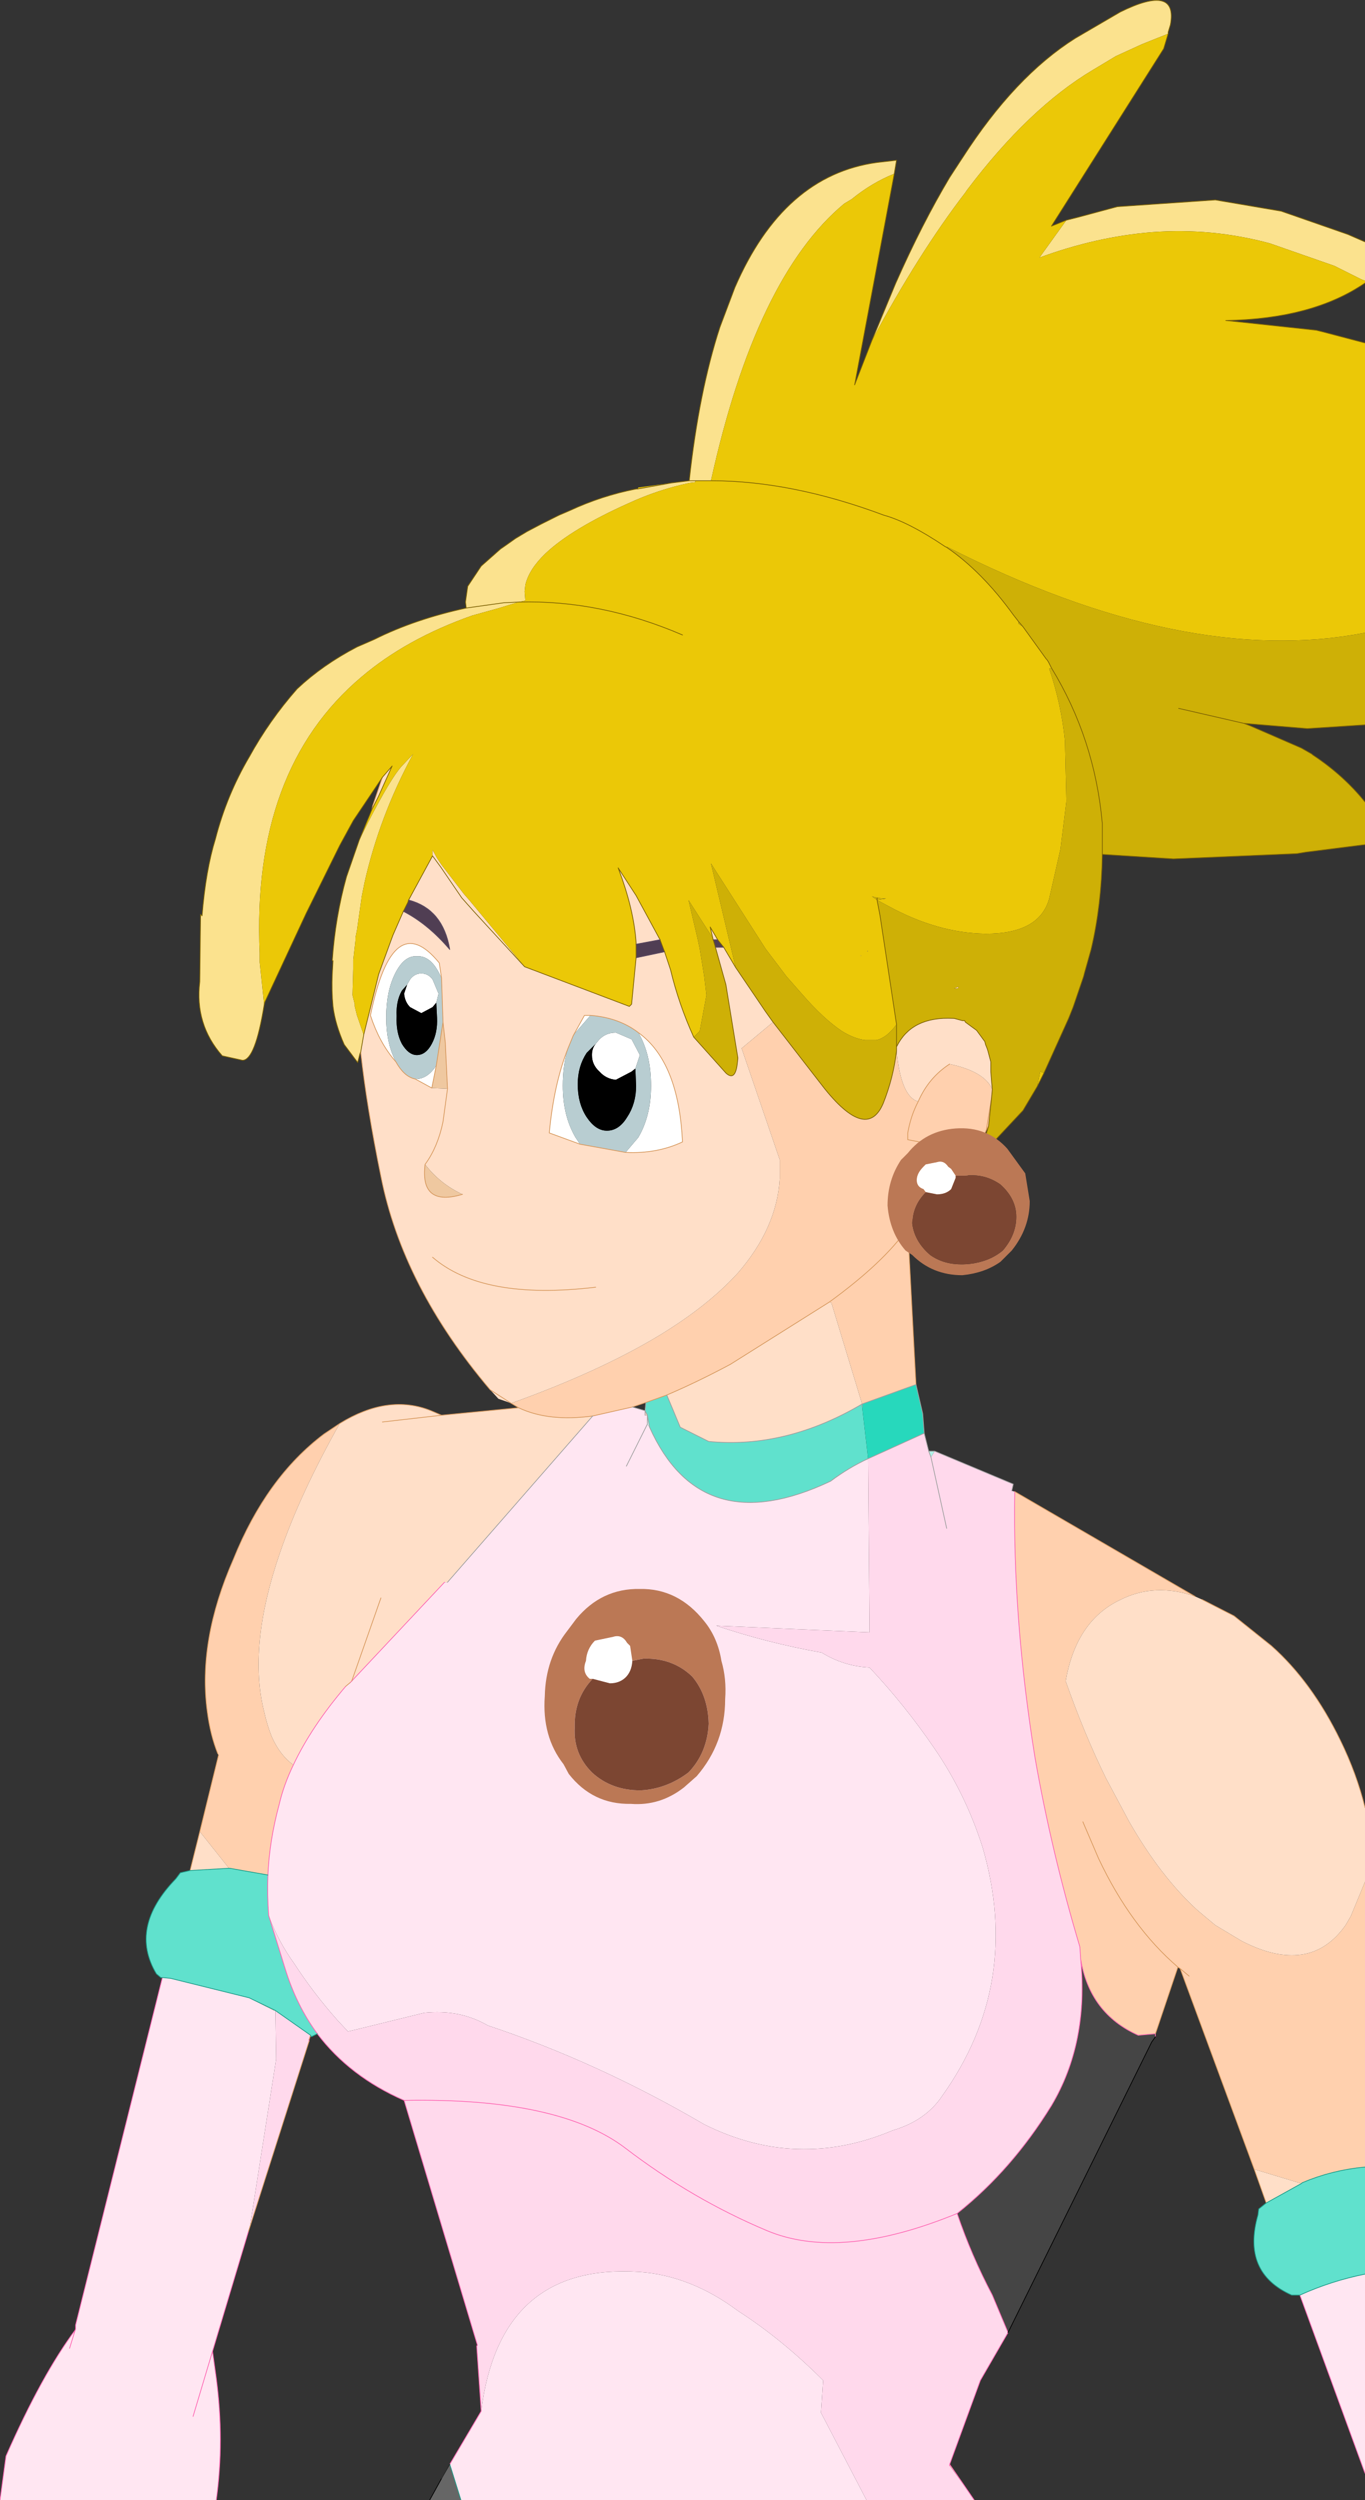 <?xml version="1.0" encoding="UTF-8" standalone="no"?>
<svg xmlns:xlink="http://www.w3.org/1999/xlink" height="166.95px" width="91.2px" xmlns="http://www.w3.org/2000/svg">
  <rect width="100%" height="100%" fill="#333333" stroke="none"/>
  <g transform="matrix(1, 0, 0, 1, -43.3, 121.3)">
    <path d="M61.2 3.9 Q61.3 1.6 61.95 -0.8 62.25 -2.1 62.9 -3.45 64.1 -6.0 66.4 -8.7 L66.7 -8.95 66.8 -9.05 73.0 -15.65 73.2 -15.65 82.9 -26.75 85.55 -27.35 86.4 -27.1 86.4 -26.8 86.55 -26.8 86.55 -26.2 86.7 -26.0 Q90.15 -18.3 98.8 -22.4 100.0 -23.3 101.3 -23.9 L101.4 -12.3 91.15 -12.75 Q94.55 -11.6 98.2 -10.95 99.65 -10.05 101.4 -9.95 103.75 -7.45 105.7 -4.6 107.8 -1.55 108.95 2.05 111.6 11.15 106.25 18.65 105.15 20.3 102.95 20.95 96.55 23.65 90.35 20.55 83.25 16.4 75.9 13.95 74.0 12.85 71.65 13.1 L66.55 14.35 65.85 13.6 Q64.25 11.8 62.95 9.8 61.9 8.35 61.25 6.6 61.15 5.25 61.2 3.9 M134.5 30.55 L134.5 43.85 130.15 31.95 Q132.25 31.0 134.5 30.55 M101.2 45.65 L74.1 45.65 73.35 43.25 75.45 39.7 Q76.7 29.8 86.0 30.4 89.45 30.65 92.6 33.0 95.55 34.9 98.3 37.65 L98.15 39.8 101.2 45.65 M59.9 27.7 L57.5 35.7 57.75 37.5 Q58.3 41.65 57.75 45.65 L43.3 45.65 43.7 42.7 Q46.1 37.25 48.35 34.25 L48.35 34.2 48.35 34.15 48.35 34.1 48.35 34.05 48.35 34.0 48.35 33.95 54.15 10.75 54.2 10.75 54.7 10.8 59.95 12.1 61.6 12.95 61.7 12.95 61.75 16.2 60.0 27.35 59.9 27.7 M85.15 -23.4 L86.55 -26.2 85.15 -23.4 M56.2 40.05 L57.5 35.7 56.2 40.05 M47.95 35.5 L48.35 34.2 47.95 35.5" fill="#ffe6f2" fill-rule="evenodd" stroke="none"/>
    <path d="M57.85 -4.2 Q57.35 -5.45 57.15 -7.0 56.5 -11.75 58.9 -17.2 61.1 -22.65 64.95 -25.55 L66.0 -26.25 Q63.35 -21.55 62.0 -17.6 59.85 -11.35 60.95 -7.0 61.15 -6.1 61.45 -5.35 62.0 -4.1 62.9 -3.45 62.25 -2.1 61.95 -0.8 61.3 1.6 61.2 3.9 L58.65 3.45 58.6 3.45 56.65 1.0 57.9 -4.1 57.85 -4.2 M77.95 -27.3 L77.45 -27.6 Q83.3 -29.7 87.3 -32.1 90.6 -34.1 92.6 -36.3 95.2 -39.3 95.4 -42.6 L95.4 -43.85 92.85 -51.3 94.95 -53.05 98.05 -49.05 Q101.15 -44.95 102.3 -47.6 103.0 -49.35 103.2 -51.15 103.5 -48.05 104.65 -47.75 104.15 -46.8 103.95 -45.65 L103.95 -45.2 105.25 -44.95 Q105.9 -44.4 105.8 -42.85 105.9 -44.4 105.25 -44.95 L103.95 -45.2 103.95 -45.65 Q104.15 -46.8 104.65 -47.75 105.35 -49.35 106.75 -50.25 109.1 -49.75 109.6 -48.55 L109.55 -48.0 109.35 -46.1 109.2 -45.85 109.55 -48.0 109.2 -45.85 108.8 -44.9 108.2 -43.3 107.75 -42.4 107.3 -41.7 106.75 -41.1 105.7 -40.45 105.5 -40.35 104.4 -40.05 103.95 -39.3 104.5 -28.85 100.9 -27.55 98.85 -34.3 98.7 -34.35 Q102.35 -37.0 103.95 -39.3 102.35 -37.0 98.7 -34.35 L92.1 -30.2 Q89.85 -29.0 87.85 -28.15 L86.45 -27.65 85.55 -27.35 82.9 -26.75 Q79.95 -26.35 77.95 -27.3 M100.85 -57.5 L100.8 -57.45 100.8 -57.5 100.85 -57.5 M101.25 -57.75 L101.25 -57.8 101.3 -57.8 101.25 -57.75 M107.3 -55.3 L107.05 -55.3 107.3 -55.4 107.35 -55.4 107.3 -55.3 M111.1 -21.7 L123.15 -14.7 Q120.45 -15.65 118.1 -14.45 115.2 -13.05 114.5 -9.05 115.75 -5.5 117.2 -2.55 L118.75 0.35 Q120.85 4.0 123.25 6.2 L123.6 6.5 124.5 7.25 126.25 8.3 Q130.8 10.65 133.2 7.25 L133.55 6.65 134.5 4.35 134.5 23.4 Q132.3 23.6 130.3 24.45 L130.25 24.5 127.1 23.55 122.15 10.15 122.0 10.05 120.5 14.5 119.35 14.6 Q116.1 13.15 115.5 9.5 L115.45 8.7 Q113.55 2.35 112.45 -3.95 110.95 -13.25 111.1 -21.7 M106.75 43.25 L107.75 44.7 106.75 43.35 106.75 43.25 M64.05 14.6 L63.95 14.9 64.05 14.6 M122.75 10.65 L122.15 10.15 122.75 10.65 M115.65 0.35 L116.7 2.8 Q118.85 7.35 122.0 10.05 118.85 7.35 116.7 2.8 L115.65 0.35 M61.7 12.95 L61.6 12.95 61.6 12.9 61.7 12.95" fill="#ffd0ae" fill-rule="evenodd" stroke="none"/>
    <path d="M72.2 -64.15 L72.2 -64.55 72.5 -64.0 72.8 -63.55 74.3 -61.6 74.65 -61.2 78.35 -56.75 74.95 -60.45 74.15 -61.35 72.75 -63.4 72.2 -64.15 72.75 -63.4 74.15 -61.35 74.95 -60.45 78.35 -56.75 85.35 -54.1 85.5 -54.25 85.8 -57.35 87.7 -57.75 88.1 -56.55 Q88.65 -54.25 89.65 -52.05 L91.8 -49.65 Q92.4 -49.1 92.55 -50.2 L92.6 -50.65 91.8 -55.55 91.1 -58.05 91.65 -58.05 92.45 -56.7 94.45 -53.75 94.95 -53.05 92.85 -51.3 95.4 -43.85 95.4 -42.6 Q95.2 -39.3 92.6 -36.3 90.6 -34.1 87.3 -32.1 83.3 -29.7 77.45 -27.6 L76.6 -27.9 76.05 -28.5 Q70.2 -35.4 68.75 -42.75 67.8 -47.4 67.4 -51.05 L67.6 -52.2 68.6 -56.25 69.55 -58.85 70.25 -60.45 Q71.9 -59.6 73.35 -57.9 72.9 -60.6 70.6 -61.2 L72.2 -64.15 M85.8 -58.25 L85.8 -58.35 Q85.65 -60.6 84.6 -63.35 L85.8 -61.5 87.4 -58.55 85.8 -58.25 M90.9 -58.7 L90.75 -59.4 91.25 -58.55 90.95 -58.55 90.9 -58.7 M68.85 -69.4 L69.5 -70.15 68.6 -68.15 68.15 -67.25 68.2 -67.5 68.85 -69.4 M72.8 -56.0 L72.65 -57.0 Q69.55 -60.8 68.05 -53.5 68.65 -51.65 69.75 -50.4 70.3 -49.4 71.05 -49.25 L72.15 -48.65 73.2 -48.6 73.05 -51.7 72.9 -53.05 72.8 -56.0 M74.2 -41.55 Q72.7 -42.25 71.7 -43.55 71.35 -40.7 74.2 -41.55 M71.7 -43.55 Q72.55 -44.7 72.9 -46.4 L73.2 -48.6 72.9 -46.4 Q72.55 -44.7 71.7 -43.55 M56.65 1.0 L58.6 3.45 56.0 3.6 56.65 1.0 M62.9 -3.45 Q62.0 -4.1 61.45 -5.35 61.15 -6.1 60.95 -7.0 59.85 -11.35 62.0 -17.6 63.35 -21.55 66.0 -26.25 69.25 -28.25 72.1 -27.1 L72.8 -26.8 77.95 -27.3 Q79.95 -26.35 82.9 -26.75 L73.2 -15.65 73.0 -15.65 66.8 -9.05 66.7 -8.95 66.4 -8.7 Q64.1 -6.0 62.9 -3.45 M68.85 -26.35 L72.8 -26.8 68.85 -26.35 M76.05 -28.5 L77.45 -27.6 76.05 -28.5 M68.75 -14.6 L66.8 -9.05 68.75 -14.6 M90.75 -59.4 L90.95 -58.55 90.75 -59.4 M82.75 -53.5 L82.35 -53.5 81.6 -52.15 81.25 -51.3 Q80.3 -48.9 80.0 -45.65 L82.05 -44.9 85.1 -44.35 Q87.2 -44.25 88.9 -45.05 88.65 -50.4 85.95 -52.35 84.65 -53.35 82.75 -53.5 M103.2 -51.15 L103.2 -51.4 Q104.2 -53.45 107.0 -53.3 L107.05 -53.3 107.6 -53.15 107.75 -53.15 107.8 -53.05 108.55 -52.5 109.1 -51.75 109.15 -51.55 109.25 -51.3 109.3 -51.15 109.5 -50.4 109.5 -49.75 109.55 -49.1 109.6 -48.55 Q109.1 -49.75 106.75 -50.25 105.35 -49.35 104.65 -47.75 103.5 -48.05 103.2 -51.15 M123.15 -14.7 L123.6 -14.5 125.75 -13.4 128.25 -11.4 Q130.95 -9.0 132.85 -5.1 133.95 -2.85 134.5 -0.6 L134.5 4.35 133.55 6.65 133.2 7.25 Q130.8 10.65 126.25 8.3 L124.5 7.25 123.6 6.5 123.25 6.2 Q120.85 4.0 118.75 0.35 L117.2 -2.55 Q115.75 -5.5 114.5 -9.05 115.2 -13.05 118.1 -14.45 120.45 -15.65 123.15 -14.7 M127.9 25.8 L127.1 23.55 130.25 24.5 127.9 25.8 M98.7 -34.35 L98.85 -34.3 100.9 -27.55 Q95.8 -24.55 90.65 -25.05 L88.75 -26.0 88.25 -27.2 87.85 -28.15 Q89.85 -29.0 92.1 -30.2 L98.7 -34.35 M86.4 -27.1 L86.55 -26.8 86.4 -26.8 86.4 -27.1 M83.1 -35.35 Q75.55 -34.45 72.2 -37.35 75.55 -34.45 83.1 -35.35 M61.6 12.9 L61.6 12.95 59.95 12.1 61.6 12.9" fill="#ffdfc8" fill-rule="evenodd" stroke="none"/>
    <path d="M101.3 -23.9 L105.05 -25.6 105.35 -24.4 105.5 -24.0 105.75 -24.4 111.0 -22.2 110.9 -21.75 111.1 -21.7 Q110.95 -13.25 112.45 -3.95 113.55 2.35 115.45 8.7 L115.5 9.5 Q116.05 15.1 113.55 19.3 110.9 23.6 107.25 26.5 108.2 29.3 109.6 31.95 L110.65 34.45 108.8 37.65 106.75 43.25 106.75 43.35 107.75 44.7 108.4 45.65 101.2 45.65 98.15 39.8 98.3 37.65 Q95.55 34.9 92.6 33.0 89.45 30.65 86.0 30.4 76.7 29.8 75.45 39.7 L75.15 35.35 75.2 35.3 70.3 18.95 Q66.65 17.35 64.5 14.5 63.1 12.6 62.35 10.15 L61.25 6.6 Q61.9 8.35 62.95 9.8 64.25 11.8 65.85 13.6 L66.55 14.35 71.65 13.1 Q74.0 12.85 75.9 13.95 83.25 16.4 90.35 20.55 96.55 23.65 102.95 20.95 105.15 20.3 106.25 18.65 111.6 11.15 108.95 2.05 107.8 -1.55 105.7 -4.6 103.75 -7.45 101.4 -9.95 99.65 -10.05 98.2 -10.95 94.55 -11.6 91.15 -12.75 L101.4 -12.3 101.3 -23.9 M63.95 14.9 L63.95 15.0 59.9 27.7 60.0 27.35 61.75 16.2 61.7 12.95 64.05 14.6 63.95 14.9 M106.55 -19.25 L105.5 -24.0 106.55 -19.25 M70.3 18.95 Q80.65 18.75 85.1 22.15 89.55 25.55 94.55 27.65 99.45 29.7 107.25 26.5 99.45 29.7 94.55 27.65 89.55 25.55 85.1 22.15 80.65 18.75 70.3 18.95" fill="#ffd9ec" fill-rule="evenodd" stroke="none"/>
    <path d="M58.6 3.45 L58.65 3.45 61.2 3.9 Q61.15 5.25 61.25 6.6 L62.35 10.15 Q63.1 12.6 64.5 14.5 L64.1 14.7 64.05 14.6 61.7 12.95 61.6 12.9 59.95 12.1 54.7 10.8 54.2 10.75 54.15 10.75 54.05 10.75 53.75 10.5 Q51.9 7.4 55.05 4.15 L55.35 3.75 56.0 3.6 58.6 3.45 M100.9 -27.55 L100.9 -27.35 101.3 -23.9 Q100.0 -23.3 98.8 -22.4 90.15 -18.3 86.7 -26.0 L86.55 -26.8 86.4 -27.1 86.45 -27.65 87.85 -28.15 88.25 -27.2 88.75 -26.0 90.65 -25.05 Q95.8 -24.55 100.9 -27.55 M134.5 23.4 L134.5 30.55 Q132.25 31.0 130.15 31.95 L130.05 31.95 129.6 31.95 Q126.25 30.45 127.35 26.6 L127.4 26.2 127.9 25.8 130.25 24.5 130.3 24.45 Q132.3 23.6 134.5 23.4" fill="#60e1cd" fill-rule="evenodd" stroke="none"/>
    <path d="M104.5 -28.85 L104.95 -26.9 105.05 -25.6 101.3 -23.9 100.9 -27.35 100.9 -27.55 104.5 -28.85" fill="#27d8bc" fill-rule="evenodd" stroke="none"/>
    <path d="M86.55 -26.8 L86.7 -26.0 86.55 -26.2 86.55 -26.8" fill="#d6f8f4" fill-rule="evenodd" stroke="none"/>
    <path d="M105.35 -24.4 L105.75 -24.4 105.5 -24.0 105.35 -24.4" fill="#b1f1e7" fill-rule="evenodd" stroke="none"/>
    <path d="M120.5 14.5 L120.5 14.7 120.25 15.05 110.65 34.45 109.6 31.95 Q108.2 29.3 107.25 26.5 110.9 23.6 113.55 19.3 116.05 15.1 115.5 9.5 116.1 13.15 119.35 14.6 L120.5 14.5" fill="#454545" fill-rule="evenodd" stroke="none"/>
    <path d="M74.1 45.65 L72.0 45.65 72.8 44.2 73.35 43.25 74.1 45.65" fill="#666666" fill-rule="evenodd" stroke="none"/>
    <path d="M72.45 -54.35 L72.2 -54.05 71.45 -53.65 70.7 -54.05 Q70.35 -54.4 70.3 -54.95 L70.5 -55.55 70.7 -55.9 Q71.0 -56.3 71.45 -56.3 71.9 -56.3 72.2 -55.9 L72.6 -54.95 72.45 -54.35 M72.8 -56.0 L72.65 -56.3 Q72.05 -57.5 71.15 -57.45 70.3 -57.5 69.7 -56.3 69.1 -55.1 69.1 -53.35 69.1 -51.7 69.7 -50.5 L69.75 -50.4 Q68.65 -51.65 68.05 -53.5 69.55 -60.8 72.65 -57.0 L72.8 -56.0 M71.05 -49.25 L71.15 -49.25 Q71.9 -49.3 72.45 -50.15 L72.15 -48.65 71.05 -49.25 M81.6 -52.15 L82.35 -53.5 82.75 -53.5 81.75 -52.35 81.6 -52.15 M85.95 -52.35 Q88.65 -50.4 88.9 -45.05 87.2 -44.25 85.1 -44.35 L85.95 -45.35 Q86.8 -46.8 86.8 -48.8 86.8 -50.9 85.95 -52.35 M82.05 -44.9 L80.0 -45.65 Q80.3 -48.9 81.25 -51.3 80.9 -50.2 80.9 -48.8 80.9 -46.8 81.75 -45.35 L82.05 -44.9 M83.1 -51.6 L83.35 -51.9 Q83.8 -52.35 84.45 -52.35 L85.5 -51.9 86.05 -50.85 85.75 -49.95 85.5 -49.75 84.45 -49.2 Q83.8 -49.25 83.35 -49.75 82.85 -50.2 82.85 -50.85 82.85 -51.3 83.1 -51.6" fill="#ffffff" fill-rule="evenodd" stroke="none"/>
    <path d="M70.5 -55.55 L70.15 -55.15 Q69.75 -54.45 69.8 -53.45 69.75 -52.35 70.15 -51.6 70.6 -50.85 71.15 -50.85 71.75 -50.85 72.15 -51.6 72.55 -52.35 72.5 -53.35 L72.45 -54.35 72.6 -54.95 72.2 -55.9 Q71.9 -56.3 71.45 -56.3 71.0 -56.3 70.7 -55.9 L70.5 -55.55 M69.75 -50.4 L69.7 -50.5 Q69.1 -51.7 69.1 -53.35 69.1 -55.1 69.7 -56.3 70.3 -57.5 71.15 -57.45 72.05 -57.5 72.65 -56.3 L72.8 -56.0 72.9 -53.05 72.45 -50.15 Q71.9 -49.3 71.15 -49.25 L71.05 -49.25 Q70.3 -49.4 69.75 -50.4 M81.6 -52.15 L81.75 -52.35 82.75 -53.5 Q84.65 -53.35 85.95 -52.35 86.8 -50.9 86.8 -48.8 86.8 -46.8 85.95 -45.35 L85.1 -44.35 82.05 -44.9 81.75 -45.35 Q80.9 -46.8 80.9 -48.8 80.9 -50.2 81.25 -51.3 L81.6 -52.15 M85.75 -49.95 L86.05 -50.85 85.5 -51.9 84.45 -52.35 Q83.8 -52.35 83.35 -51.9 L83.1 -51.6 82.5 -51.0 Q81.9 -50.1 81.9 -48.9 81.9 -47.6 82.5 -46.7 83.1 -45.8 83.85 -45.8 84.65 -45.8 85.2 -46.7 85.8 -47.6 85.8 -48.8 L85.75 -49.95" fill="#b8cdd1" fill-rule="evenodd" stroke="none"/>
    <path d="M70.5 -55.55 L70.3 -54.95 Q70.35 -54.4 70.7 -54.05 L71.45 -53.65 72.2 -54.05 72.45 -54.35 72.5 -53.35 Q72.55 -52.35 72.15 -51.6 71.75 -50.85 71.15 -50.85 70.6 -50.85 70.15 -51.6 69.75 -52.35 69.8 -53.45 69.75 -54.45 70.15 -55.15 L70.5 -55.55 M83.1 -51.6 Q82.85 -51.3 82.85 -50.85 82.85 -50.2 83.35 -49.75 83.8 -49.25 84.45 -49.2 L85.5 -49.75 85.75 -49.95 85.8 -48.8 Q85.8 -47.6 85.2 -46.7 84.65 -45.8 83.85 -45.8 83.1 -45.8 82.5 -46.7 81.9 -47.6 81.9 -48.9 81.9 -50.1 82.5 -51.0 L83.1 -51.6" fill="#000000" fill-rule="evenodd" stroke="none"/>
    <path d="M72.45 -50.15 L72.9 -53.05 73.05 -51.7 73.2 -48.6 72.15 -48.65 72.45 -50.15 M71.7 -43.55 Q72.7 -42.25 74.2 -41.55 71.35 -40.7 71.7 -43.55" fill="#efc8a0" fill-rule="evenodd" stroke="none"/>
    <path d="M103.05 -109.7 Q101.55 -109.1 100.2 -108.0 L99.7 -107.7 Q93.8 -102.8 90.8 -89.2 L90.75 -89.2 90.45 -89.2 89.75 -89.2 89.35 -89.2 89.75 -89.2 89.75 -89.1 89.35 -89.05 Q87.25 -88.6 85.3 -87.7 81.5 -86.0 79.75 -84.35 78.65 -83.3 78.4 -82.25 L78.35 -81.8 78.4 -81.2 77.95 -81.1 76.65 -80.7 74.85 -80.2 Q70.45 -78.65 67.45 -76.1 60.1 -69.9 60.65 -57.65 L60.65 -57.35 60.65 -57.05 60.95 -54.2 Q60.35 -50.5 59.5 -50.5 L58.15 -50.8 Q56.3 -52.9 56.65 -55.75 L56.7 -60.15 56.8 -60.15 Q57.05 -63.2 57.7 -65.3 58.45 -68.2 59.95 -70.75 61.3 -73.2 63.15 -75.3 64.85 -76.9 67.15 -78.1 L68.3 -78.6 Q71.0 -79.95 74.45 -80.7 L76.95 -81.05 77.95 -81.1 76.95 -81.05 74.45 -80.7 74.4 -81.1 74.55 -82.15 75.45 -83.5 76.75 -84.65 76.9 -84.75 77.75 -85.35 78.5 -85.8 79.45 -86.3 80.65 -86.9 81.35 -87.2 Q83.5 -88.2 85.8 -88.65 L85.9 -88.65 88.15 -89.05 89.35 -89.2 Q90.0 -95.15 91.4 -99.45 L92.4 -102.1 Q95.65 -109.6 101.9 -110.45 L103.2 -110.6 103.05 -109.7 M134.5 -102.55 L134.25 -102.65 132.45 -103.55 128.15 -105.05 Q124.25 -106.1 120.3 -105.8 116.55 -105.5 112.75 -104.1 L114.55 -106.6 115.35 -106.8 117.95 -107.5 124.5 -107.95 128.9 -107.2 133.35 -105.65 134.5 -105.15 134.5 -102.55 M121.35 -119.05 L119.6 -118.35 117.85 -117.55 116.35 -116.65 Q112.05 -114.1 107.9 -108.6 L107.8 -108.45 Q104.65 -104.35 101.55 -98.55 L103.15 -102.4 Q104.9 -106.35 106.75 -109.45 L107.5 -110.6 107.6 -110.75 Q111.1 -116.2 115.15 -118.75 L118.15 -120.5 Q122.0 -122.4 121.5 -119.65 L121.35 -119.15 121.35 -119.05 M67.3 -65.2 L67.95 -66.5 Q69.45 -69.4 70.15 -70.15 L70.9 -70.95 Q68.65 -66.8 67.65 -62.35 L67.45 -61.35 67.45 -61.3 67.15 -59.2 67.05 -58.7 67.05 -58.5 66.9 -57.2 66.9 -56.9 66.9 -56.6 66.85 -54.85 66.9 -54.65 67.0 -54.25 67.0 -54.1 67.15 -53.5 67.6 -52.2 67.4 -51.05 67.35 -50.95 67.2 -50.35 66.3 -51.55 Q65.7 -52.9 65.55 -54.1 65.45 -55.15 65.5 -56.25 L65.55 -57.15 65.5 -57.15 Q65.7 -60.05 66.45 -62.75 L67.3 -65.2" fill="#fbe28e" fill-rule="evenodd" stroke="none"/>
    <path d="M90.8 -89.2 Q93.8 -102.8 99.7 -107.7 L100.2 -108.0 Q101.55 -109.1 103.05 -109.7 L100.4 -95.6 101.55 -98.55 Q104.65 -104.35 107.8 -108.45 L107.9 -108.6 Q112.05 -114.1 116.35 -116.65 L117.85 -117.55 119.6 -118.35 121.35 -119.05 121.05 -118.05 113.55 -106.2 114.55 -106.6 112.75 -104.1 Q116.55 -105.5 120.3 -105.8 124.25 -106.1 128.15 -105.05 L132.45 -103.55 134.25 -102.65 134.5 -102.55 134.5 -102.4 Q131.0 -100.0 125.2 -99.9 L131.25 -99.25 131.65 -99.15 134.5 -98.4 134.5 -79.05 Q122.5 -76.7 106.55 -84.8 L106.55 -84.75 106.45 -84.8 Q104.0 -86.45 102.35 -86.9 96.2 -89.2 90.8 -89.2 96.2 -89.2 102.35 -86.9 104.0 -86.45 106.45 -84.8 L106.55 -84.75 Q108.9 -83.15 111.0 -80.25 L111.35 -79.8 111.35 -79.65 111.65 -79.45 113.2 -77.3 113.25 -77.25 113.35 -77.1 113.55 -76.7 113.4 -76.65 Q114.2 -74.3 114.45 -71.85 L114.55 -67.8 114.15 -64.6 113.4 -61.3 Q112.75 -58.95 109.15 -58.95 105.95 -59.0 102.65 -60.8 L101.9 -61.2 102.5 -61.3 101.9 -61.35 101.55 -61.45 101.9 -61.2 102.1 -60.15 103.2 -52.9 Q102.55 -52.0 101.85 -51.85 L101.7 -51.85 101.1 -51.85 Q100.35 -51.95 99.55 -52.45 98.35 -53.25 96.95 -54.85 L95.85 -56.1 94.45 -57.95 90.8 -63.65 92.45 -56.7 91.65 -58.05 91.25 -58.55 90.75 -59.4 90.9 -58.7 89.3 -61.2 89.9 -58.65 90.05 -57.95 90.35 -56.1 90.5 -54.85 90.05 -52.45 89.65 -52.05 Q88.65 -54.25 88.1 -56.55 L87.7 -57.75 87.4 -58.55 85.8 -61.5 84.6 -63.35 Q85.65 -60.6 85.8 -58.35 L85.8 -58.25 85.8 -57.35 85.5 -54.25 85.35 -54.1 78.35 -56.75 74.65 -61.2 74.3 -61.6 72.8 -63.55 72.5 -64.0 72.2 -64.55 72.2 -64.15 70.6 -61.2 70.55 -61.05 70.25 -60.45 69.55 -58.85 68.6 -56.25 67.6 -52.2 67.15 -53.5 67.0 -54.1 67.0 -54.25 66.9 -54.65 66.85 -54.85 66.9 -56.6 66.9 -56.9 66.9 -57.2 67.05 -58.5 67.05 -58.7 67.15 -59.2 67.45 -61.3 67.45 -61.35 67.65 -62.35 Q68.65 -66.8 70.9 -70.95 L70.15 -70.15 Q69.45 -69.4 67.95 -66.5 L67.3 -65.2 68.15 -67.25 68.6 -68.15 69.5 -70.15 68.85 -69.4 66.9 -66.5 66.0 -64.85 63.75 -60.3 61.0 -54.4 60.95 -54.2 60.65 -57.05 60.65 -57.35 60.65 -57.65 Q60.1 -69.9 67.45 -76.1 70.45 -78.65 74.85 -80.2 L76.65 -80.7 77.95 -81.1 78.4 -81.2 78.35 -81.8 78.4 -82.25 Q78.65 -83.3 79.75 -84.35 81.5 -86.0 85.3 -87.7 87.25 -88.6 89.35 -89.05 L89.75 -89.1 89.75 -89.2 90.45 -89.2 90.75 -89.2 90.8 -89.2 M56.8 -60.15 L56.7 -60.15 56.7 -60.25 56.8 -60.15 M85.9 -88.65 L85.95 -88.75 88.15 -89.05 85.9 -88.65 M100.85 -57.5 L100.8 -57.5 100.8 -57.45 100.85 -57.5 M101.25 -57.75 L101.3 -57.8 101.25 -57.8 101.25 -57.75 M112.6 -48.75 L112.8 -49.75 113.05 -49.65 112.6 -48.75 M88.9 -78.9 Q83.45 -81.25 77.95 -81.1 83.45 -81.25 88.9 -78.9" fill="#ebc807" fill-rule="evenodd" stroke="none"/>
    <path d="M85.8 -57.35 L85.8 -58.25 87.4 -58.55 87.7 -57.75 85.8 -57.35 M91.25 -58.55 L91.65 -58.05 91.1 -58.05 90.95 -58.55 91.25 -58.55 M70.25 -60.45 L70.55 -61.05 70.6 -61.2 Q72.9 -60.6 73.35 -57.9 71.9 -59.6 70.25 -60.45" fill="#503e53" fill-rule="evenodd" stroke="none"/>
    <path d="M106.55 -84.75 L106.55 -84.8 Q122.5 -76.7 134.5 -79.05 L134.5 -72.9 130.65 -72.65 126.4 -73.0 126.8 -72.85 130.25 -71.35 130.95 -70.95 131.0 -70.9 Q133.05 -69.55 134.5 -67.75 L134.5 -64.9 130.55 -64.4 129.95 -64.3 121.7 -63.95 116.95 -64.25 116.95 -66.2 116.95 -66.3 Q116.45 -71.95 113.55 -76.7 L113.35 -77.1 113.25 -77.25 113.2 -77.3 111.65 -79.45 111.35 -79.65 111.35 -79.8 111.0 -80.25 Q108.9 -83.15 106.55 -84.75 M89.65 -52.05 L90.05 -52.45 90.5 -54.85 90.35 -56.1 90.05 -57.95 89.9 -58.65 89.3 -61.2 90.9 -58.7 90.95 -58.55 91.1 -58.05 91.8 -55.55 92.6 -50.65 92.55 -50.2 Q92.4 -49.1 91.8 -49.65 L89.65 -52.05 M92.45 -56.7 L90.8 -63.65 94.45 -57.95 95.85 -56.1 96.95 -54.85 Q98.35 -53.25 99.55 -52.45 100.35 -51.95 101.1 -51.85 L101.7 -51.85 101.85 -51.85 Q102.55 -52.0 103.2 -52.9 L102.1 -60.15 101.9 -61.2 101.55 -61.45 101.9 -61.35 102.5 -61.3 101.9 -61.2 102.65 -60.8 Q105.95 -59.0 109.15 -58.95 112.75 -58.95 113.4 -61.3 L114.15 -64.6 114.55 -67.8 114.45 -71.85 Q114.2 -74.3 113.4 -76.65 L113.55 -76.7 Q116.45 -71.95 116.95 -66.3 L116.95 -66.2 116.95 -64.25 Q116.9 -60.85 116.2 -57.9 L115.75 -56.3 115.7 -56.1 115.0 -54.05 114.7 -53.3 113.05 -49.65 112.8 -49.75 112.6 -48.75 111.65 -47.15 108.7 -44.0 109.35 -46.1 109.55 -48.0 109.6 -48.55 109.55 -49.1 109.5 -49.75 109.5 -50.4 109.3 -51.15 109.25 -51.3 109.15 -51.55 109.1 -51.75 108.55 -52.5 107.8 -53.05 107.75 -53.15 107.6 -53.15 107.05 -53.3 107.0 -53.3 Q104.2 -53.45 103.2 -51.4 L103.2 -51.15 Q103.0 -49.35 102.3 -47.6 101.15 -44.95 98.05 -49.05 L94.95 -53.05 94.45 -53.75 92.45 -56.7 M122.05 -74.0 L126.4 -73.0 122.05 -74.0 M111.35 -79.8 L111.65 -79.45 111.35 -79.8 M103.2 -52.9 L103.2 -51.8 103.2 -51.4 103.2 -51.8 103.2 -52.9 M101.9 -61.35 L101.9 -61.2 101.9 -61.35 M107.3 -55.3 L107.35 -55.4 107.3 -55.4 107.05 -55.3 107.3 -55.3" fill="#ceb006" fill-rule="evenodd" stroke="none"/>
    <path d="M61.2 3.9 Q61.3 1.6 61.95 -0.8 62.25 -2.1 62.9 -3.45 M73.0 -15.65 L66.8 -9.05 66.7 -8.95 M66.4 -8.7 Q64.1 -6.0 62.9 -3.45 M134.5 43.85 L130.15 31.95 M120.5 14.5 L120.5 14.7 M110.65 34.45 L108.8 37.65 106.75 43.25 107.75 44.7 108.4 45.65 M73.35 43.25 L75.45 39.7 75.15 35.35 75.2 35.3 70.3 18.95 Q66.65 17.35 64.5 14.5 M63.95 14.9 L63.95 15.0 M59.9 27.7 L57.5 35.7 57.75 37.5 Q58.3 41.65 57.75 45.65 M43.3 45.65 L43.7 42.7 Q46.1 37.25 48.35 34.25 M48.35 34.2 L48.35 34.15 48.35 34.1 48.35 34.05 48.35 34.0 48.35 33.95 54.15 10.75 M61.25 6.6 L62.35 10.15 Q63.1 12.6 64.5 14.5 M115.5 9.5 L115.45 8.7 Q113.55 2.35 112.45 -3.95 110.95 -13.25 111.1 -21.7 M115.5 9.5 Q116.1 13.15 119.35 14.6 L120.5 14.5 M107.25 26.5 Q110.9 23.6 113.55 19.3 116.05 15.1 115.5 9.5 M110.65 34.45 L109.6 31.95 Q108.2 29.3 107.25 26.5 99.45 29.7 94.55 27.65 89.55 25.55 85.1 22.15 80.65 18.75 70.3 18.95 M106.75 43.35 L106.75 43.25 M61.2 3.9 Q61.15 5.25 61.25 6.6 M63.95 14.9 L64.05 14.6 M48.35 34.2 L47.95 35.5 M57.5 35.7 L56.2 40.05" fill="none" stroke="#fe67b3" stroke-linecap="round" stroke-linejoin="round" stroke-width="0.05"/>
    <path d="M68.85 -69.4 L68.2 -67.5 68.15 -67.25 M72.8 -56.0 L72.65 -57.0 Q69.55 -60.8 68.05 -53.5 68.65 -51.65 69.75 -50.4 70.3 -49.4 71.05 -49.25 L72.15 -48.65 72.45 -50.15 72.9 -53.05 72.8 -56.0 M73.2 -48.6 L73.05 -51.7 72.9 -53.05 M71.7 -43.55 Q71.35 -40.7 74.2 -41.55 M73.2 -48.6 L72.9 -46.4 Q72.55 -44.7 71.7 -43.55 M66.0 -26.25 L64.95 -25.55 Q61.1 -22.65 58.9 -17.2 56.5 -11.75 57.15 -7.0 57.35 -5.45 57.85 -4.2 M57.9 -4.1 L56.65 1.0 M66.0 -26.25 Q69.25 -28.25 72.1 -27.1 L72.8 -26.8 77.95 -27.3 77.45 -27.6 76.05 -28.5 Q70.2 -35.4 68.75 -42.75 67.8 -47.4 67.4 -51.05 M72.8 -26.8 L68.85 -26.35 M66.7 -8.95 L66.4 -8.7 M66.8 -9.05 L68.75 -14.6 M82.75 -53.5 L82.35 -53.5 81.6 -52.15 M82.75 -53.5 Q84.65 -53.35 85.95 -52.35 88.65 -50.4 88.9 -45.05 87.2 -44.25 85.1 -44.35 L82.05 -44.9 80.0 -45.65 Q80.3 -48.9 81.25 -51.3 L81.6 -52.15 M109.2 -45.85 L109.35 -46.1 M109.2 -45.85 L109.55 -48.0 M103.95 -39.3 L104.4 -40.05 105.5 -40.35 105.7 -40.45 106.75 -41.1 107.3 -41.7 107.75 -42.4 108.2 -43.3 108.8 -44.9 109.2 -45.85 M104.65 -47.75 Q104.15 -46.8 103.95 -45.65 L103.95 -45.2 105.25 -44.95 Q105.9 -44.4 105.8 -42.85 M111.1 -21.7 L123.15 -14.7 M123.6 -14.5 L125.75 -13.4 128.25 -11.4 Q130.95 -9.0 132.85 -5.1 133.95 -2.85 134.5 -0.6 M127.9 25.8 L127.1 23.55 122.15 10.15 122.0 10.05 120.5 14.5 M64.05 14.6 L63.95 14.9 M63.95 15.0 L59.9 27.7 M56.0 3.6 L56.65 1.0 M104.5 -28.85 L103.95 -39.3 Q102.35 -37.0 98.7 -34.35 M87.85 -28.15 L86.45 -27.65 M82.9 -26.75 L85.55 -27.35 86.45 -27.65 M87.85 -28.15 Q89.85 -29.0 92.1 -30.2 L98.7 -34.35 M106.75 -50.25 Q105.35 -49.35 104.65 -47.75 M72.2 -37.35 Q75.55 -34.45 83.1 -35.35 M77.95 -27.3 Q79.95 -26.35 82.9 -26.75 M122.15 10.15 L122.75 10.65 M122.0 10.05 Q118.85 7.35 116.7 2.8 L115.65 0.35" fill="none" stroke="#d7995e" stroke-linecap="round" stroke-linejoin="round" stroke-width="0.05"/>
    <path d="M58.6 3.45 L58.65 3.45 61.2 3.9 M130.15 31.95 L130.05 31.95 129.6 31.95 Q126.25 30.45 127.35 26.6 L127.4 26.2 127.9 25.8 M64.5 14.5 L64.1 14.7 64.05 14.6 61.7 12.95 61.6 12.9 M54.15 10.75 L54.05 10.75 53.75 10.5 Q51.9 7.4 55.05 4.15 L55.35 3.75 56.0 3.6 M130.25 24.5 L130.3 24.45 Q132.3 23.6 134.5 23.4 M130.25 24.5 L127.9 25.8 M130.15 31.95 Q132.25 31.0 134.5 30.55 M59.95 12.1 L54.7 10.8 54.2 10.75 54.15 10.75 M58.6 3.45 L56.0 3.6 M73.35 43.25 L74.1 45.65 M59.95 12.1 L61.6 12.9" fill="none" stroke="#1d9e8a" stroke-linecap="round" stroke-linejoin="round" stroke-width="0.05"/>
    <path d="M105.05 -25.6 L104.95 -26.9 104.5 -28.85 100.9 -27.55 100.9 -27.35 M101.3 -23.9 L105.05 -25.6 105.35 -24.4 105.75 -24.4 111.0 -22.2 110.9 -21.75 M100.9 -27.55 Q95.8 -24.55 90.65 -25.05 L88.75 -26.0 88.25 -27.2 87.85 -28.15 M86.45 -27.65 L86.4 -27.1 86.55 -26.8 86.7 -26.0 Q90.15 -18.3 98.8 -22.4 100.0 -23.3 101.3 -23.9 M86.4 -27.1 L86.4 -26.8 M86.55 -26.8 L86.55 -26.2 85.15 -23.4 M85.55 -27.35 L86.4 -27.1 M105.35 -24.4 L105.5 -24.0 106.55 -19.25 M82.9 -26.75 L73.2 -15.65" fill="none" stroke="#a0a0a0" stroke-linecap="round" stroke-linejoin="round" stroke-width="0.05"/>
    <path d="M120.5 14.7 L120.25 15.05 110.65 34.45 M72.0 45.65 L72.8 44.2" fill="none" stroke="#000000" stroke-linecap="round" stroke-linejoin="round" stroke-width="0.05"/>
    <path d="M72.8 44.2 L73.35 43.25" fill="none" stroke="#272727" stroke-linecap="round" stroke-linejoin="round" stroke-width="0.05"/>
    <path d="M103.05 -109.7 L103.2 -110.6 101.9 -110.45 Q95.65 -109.6 92.4 -102.1 L91.4 -99.45 Q90.0 -95.15 89.35 -89.2 L89.75 -89.2 90.45 -89.2 90.75 -89.2 90.8 -89.2 Q96.2 -89.2 102.35 -86.9 104.0 -86.45 106.45 -84.8 L106.55 -84.75 M134.5 -98.4 L131.65 -99.15 131.25 -99.25 125.2 -99.9 Q131.0 -100.0 134.5 -102.4 M114.55 -106.6 L113.55 -106.2 121.05 -118.05 121.35 -119.05 M101.55 -98.55 L100.4 -95.6 103.05 -109.7 M101.55 -98.55 L103.15 -102.4 Q104.9 -106.35 106.75 -109.45 L107.5 -110.6 107.6 -110.75 Q111.1 -116.2 115.15 -118.75 L118.15 -120.5 Q122.0 -122.4 121.5 -119.65 L121.35 -119.15 121.35 -119.05 M134.5 -105.15 L133.35 -105.65 128.9 -107.2 124.5 -107.95 117.95 -107.5 115.35 -106.8 114.55 -106.6 M74.45 -80.7 Q71.0 -79.95 68.3 -78.6 L67.15 -78.1 Q64.85 -76.9 63.15 -75.3 61.3 -73.2 59.95 -70.75 58.45 -68.2 57.7 -65.3 57.05 -63.2 56.8 -60.15 M56.7 -60.15 L56.65 -55.75 Q56.3 -52.9 58.15 -50.8 L59.5 -50.5 Q60.35 -50.5 60.95 -54.2 L61.0 -54.4 63.75 -60.3 66.0 -64.85 66.9 -66.5 68.85 -69.4 M77.95 -81.1 L76.95 -81.05 74.45 -80.7 74.4 -81.1 74.55 -82.15 75.45 -83.5 76.75 -84.65 76.9 -84.75 77.75 -85.35 78.5 -85.8 79.45 -86.3 80.65 -86.9 81.35 -87.2 Q83.5 -88.2 85.8 -88.65 L85.9 -88.65 88.15 -89.05 89.35 -89.2 M56.7 -60.25 L56.7 -60.15 M72.2 -64.15 L72.75 -63.4 74.15 -61.35 74.95 -60.45 78.35 -56.75 85.35 -54.1 85.5 -54.25 85.8 -57.35 85.8 -58.25 85.8 -58.35 Q85.65 -60.6 84.6 -63.35 L85.8 -61.5 87.4 -58.55 87.7 -57.75 88.1 -56.55 Q88.65 -54.25 89.65 -52.05 L91.8 -49.65 Q92.4 -49.1 92.55 -50.2 L92.6 -50.65 91.8 -55.55 91.1 -58.05 90.95 -58.55 90.75 -59.4 91.25 -58.55 91.65 -58.05 92.45 -56.7 94.45 -53.75 94.95 -53.05 98.05 -49.05 Q101.15 -44.95 102.3 -47.6 103.0 -49.35 103.2 -51.15 L103.2 -51.4 103.2 -51.8 103.2 -52.9 102.1 -60.15 101.9 -61.2 101.9 -61.35 M113.55 -76.7 L113.35 -77.1 113.25 -77.25 113.2 -77.3 111.65 -79.45 111.35 -79.8 111.0 -80.25 Q108.9 -83.15 106.55 -84.75 M68.15 -67.25 L68.6 -68.15 69.5 -70.15 68.85 -69.4 M68.15 -67.25 L67.3 -65.2 66.45 -62.75 Q65.7 -60.05 65.5 -57.15 M67.6 -52.2 L68.6 -56.25 69.55 -58.85 70.25 -60.45 70.55 -61.05 70.6 -61.2 72.2 -64.15 M65.55 -57.15 L65.5 -56.25 Q65.45 -55.15 65.55 -54.1 65.7 -52.9 66.3 -51.55 L67.2 -50.35 67.35 -50.95 67.4 -51.05 67.6 -52.2 M134.5 -67.75 Q133.05 -69.55 131.0 -70.9 L130.95 -70.95 130.25 -71.35 126.8 -72.85 126.4 -73.0 122.05 -74.0 M116.95 -64.25 L121.7 -63.95 129.95 -64.3 130.55 -64.4 134.5 -64.9 M126.4 -73.0 L130.65 -72.65 134.5 -72.9 M116.95 -64.25 L116.95 -66.2 116.95 -66.3 Q116.45 -71.95 113.55 -76.7 M103.2 -51.4 Q104.2 -53.45 107.0 -53.3 L107.05 -53.3 107.6 -53.15 107.75 -53.15 107.8 -53.05 108.55 -52.5 109.1 -51.75 109.15 -51.55 109.25 -51.3 109.3 -51.15 109.5 -50.4 109.5 -49.75 109.55 -49.1 109.6 -48.55 109.55 -48.0 109.35 -46.1 108.7 -44.0 111.65 -47.15 112.6 -48.75 113.05 -49.65 114.7 -53.3 115.0 -54.05 115.7 -56.1 115.75 -56.3 116.2 -57.9 Q116.9 -60.85 116.95 -64.25 M108.65 -43.85 L108.7 -44.0 108.5 -43.75 108.65 -43.85 M77.95 -81.1 Q83.45 -81.25 88.9 -78.9" fill="none" stroke="#7e6305" stroke-linecap="round" stroke-linejoin="round" stroke-width="0.05"/>
    <path d="M70.6 -61.2 Q72.9 -60.6 73.35 -57.9 71.9 -59.6 70.25 -60.45 M85.8 -57.35 L87.7 -57.75 M87.4 -58.55 L85.8 -58.25 M91.1 -58.05 L91.65 -58.05 M90.95 -58.55 L91.25 -58.55" fill="none" stroke="#5b4961" stroke-linecap="round" stroke-linejoin="round" stroke-width="0.05"/>
    <path d="M82.9 -9.2 L82.7 -9.2 Q82.15 -9.65 82.45 -10.4 82.5 -11.2 83.05 -11.75 L84.25 -12.0 Q84.85 -12.2 85.2 -11.6 L85.4 -11.4 85.55 -10.4 Q85.5 -9.65 85.05 -9.25 84.65 -8.9 84.05 -8.9 L82.9 -9.2" fill="#ffffff" fill-rule="evenodd" stroke="none"/>
    <path d="M81.2 -12.4 L81.8 -13.2 Q83.5 -15.25 86.05 -15.2 88.6 -15.25 90.35 -13.05 91.25 -11.95 91.5 -10.4 91.85 -9.2 91.75 -7.85 91.75 -4.9 89.85 -2.7 L89.0 -1.95 Q87.4 -0.7 85.45 -0.85 82.9 -0.8 81.3 -2.85 L80.95 -3.5 Q79.5 -5.35 79.7 -8.05 79.75 -10.55 81.2 -12.4 M85.55 -10.4 L85.4 -11.4 85.2 -11.6 Q84.85 -12.2 84.25 -12.0 L83.05 -11.75 Q82.5 -11.2 82.45 -10.4 82.15 -9.65 82.7 -9.2 L82.9 -9.2 Q81.65 -7.9 81.7 -5.95 81.6 -4.2 82.85 -2.95 84.15 -1.75 86.1 -1.75 87.85 -1.85 89.3 -2.95 90.55 -4.25 90.65 -6.2 90.6 -8.1 89.55 -9.35 88.25 -10.6 86.3 -10.55 L85.55 -10.4" fill="#bb7855" fill-rule="evenodd" stroke="none"/>
    <path d="M85.55 -10.4 L86.3 -10.55 Q88.25 -10.6 89.55 -9.35 90.6 -8.1 90.65 -6.2 90.55 -4.25 89.3 -2.95 87.85 -1.85 86.1 -1.75 84.15 -1.75 82.85 -2.95 81.6 -4.2 81.7 -5.95 81.65 -7.9 82.9 -9.2 L84.05 -8.9 Q84.65 -8.9 85.05 -9.25 85.5 -9.65 85.55 -10.4" fill="#7c4632" fill-rule="evenodd" stroke="none"/>
    <path d="M105.15 -41.7 L105.0 -41.9 Q104.55 -42.05 104.55 -42.5 104.55 -42.95 105.0 -43.4 L105.15 -43.55 105.9 -43.7 Q106.35 -43.85 106.65 -43.4 L106.85 -43.25 107.15 -42.8 107.15 -42.65 106.85 -41.9 Q106.5 -41.55 105.9 -41.55 L105.15 -41.7" fill="#ffffff" fill-rule="evenodd" stroke="none"/>
    <path d="M107.15 -42.8 L106.85 -43.25 106.65 -43.4 Q106.35 -43.85 105.9 -43.7 L105.15 -43.55 105.0 -43.4 Q104.55 -42.95 104.55 -42.5 104.55 -42.05 105.0 -41.9 L105.15 -41.7 Q104.25 -40.8 104.25 -39.6 104.4 -38.4 105.45 -37.5 106.5 -36.75 108.05 -36.9 109.4 -37.05 110.3 -37.8 111.2 -38.85 111.2 -40.05 111.2 -41.25 110.15 -42.2 109.1 -42.95 107.75 -42.8 L107.15 -42.8 M112.1 -41.1 Q112.1 -39.3 110.9 -37.8 L110.15 -37.05 Q109.1 -36.3 107.6 -36.15 105.6 -36.15 104.25 -37.5 L103.8 -37.8 Q102.75 -39.0 102.6 -40.8 102.6 -42.5 103.5 -43.85 L103.95 -44.3 Q105.15 -45.8 107.15 -45.95 109.25 -46.1 110.6 -44.6 L111.8 -42.95 112.1 -41.1" fill="#bb7855" fill-rule="evenodd" stroke="none"/>
    <path d="M105.15 -41.7 L105.9 -41.55 Q106.5 -41.55 106.85 -41.9 L107.15 -42.65 107.15 -42.8 107.75 -42.8 Q109.1 -42.95 110.15 -42.2 111.2 -41.25 111.2 -40.05 111.2 -38.85 110.3 -37.8 109.4 -37.05 108.05 -36.9 106.5 -36.75 105.45 -37.5 104.4 -38.4 104.25 -39.6 104.25 -40.8 105.15 -41.7" fill="#7c4632" fill-rule="evenodd" stroke="none"/>
  </g>
</svg>
